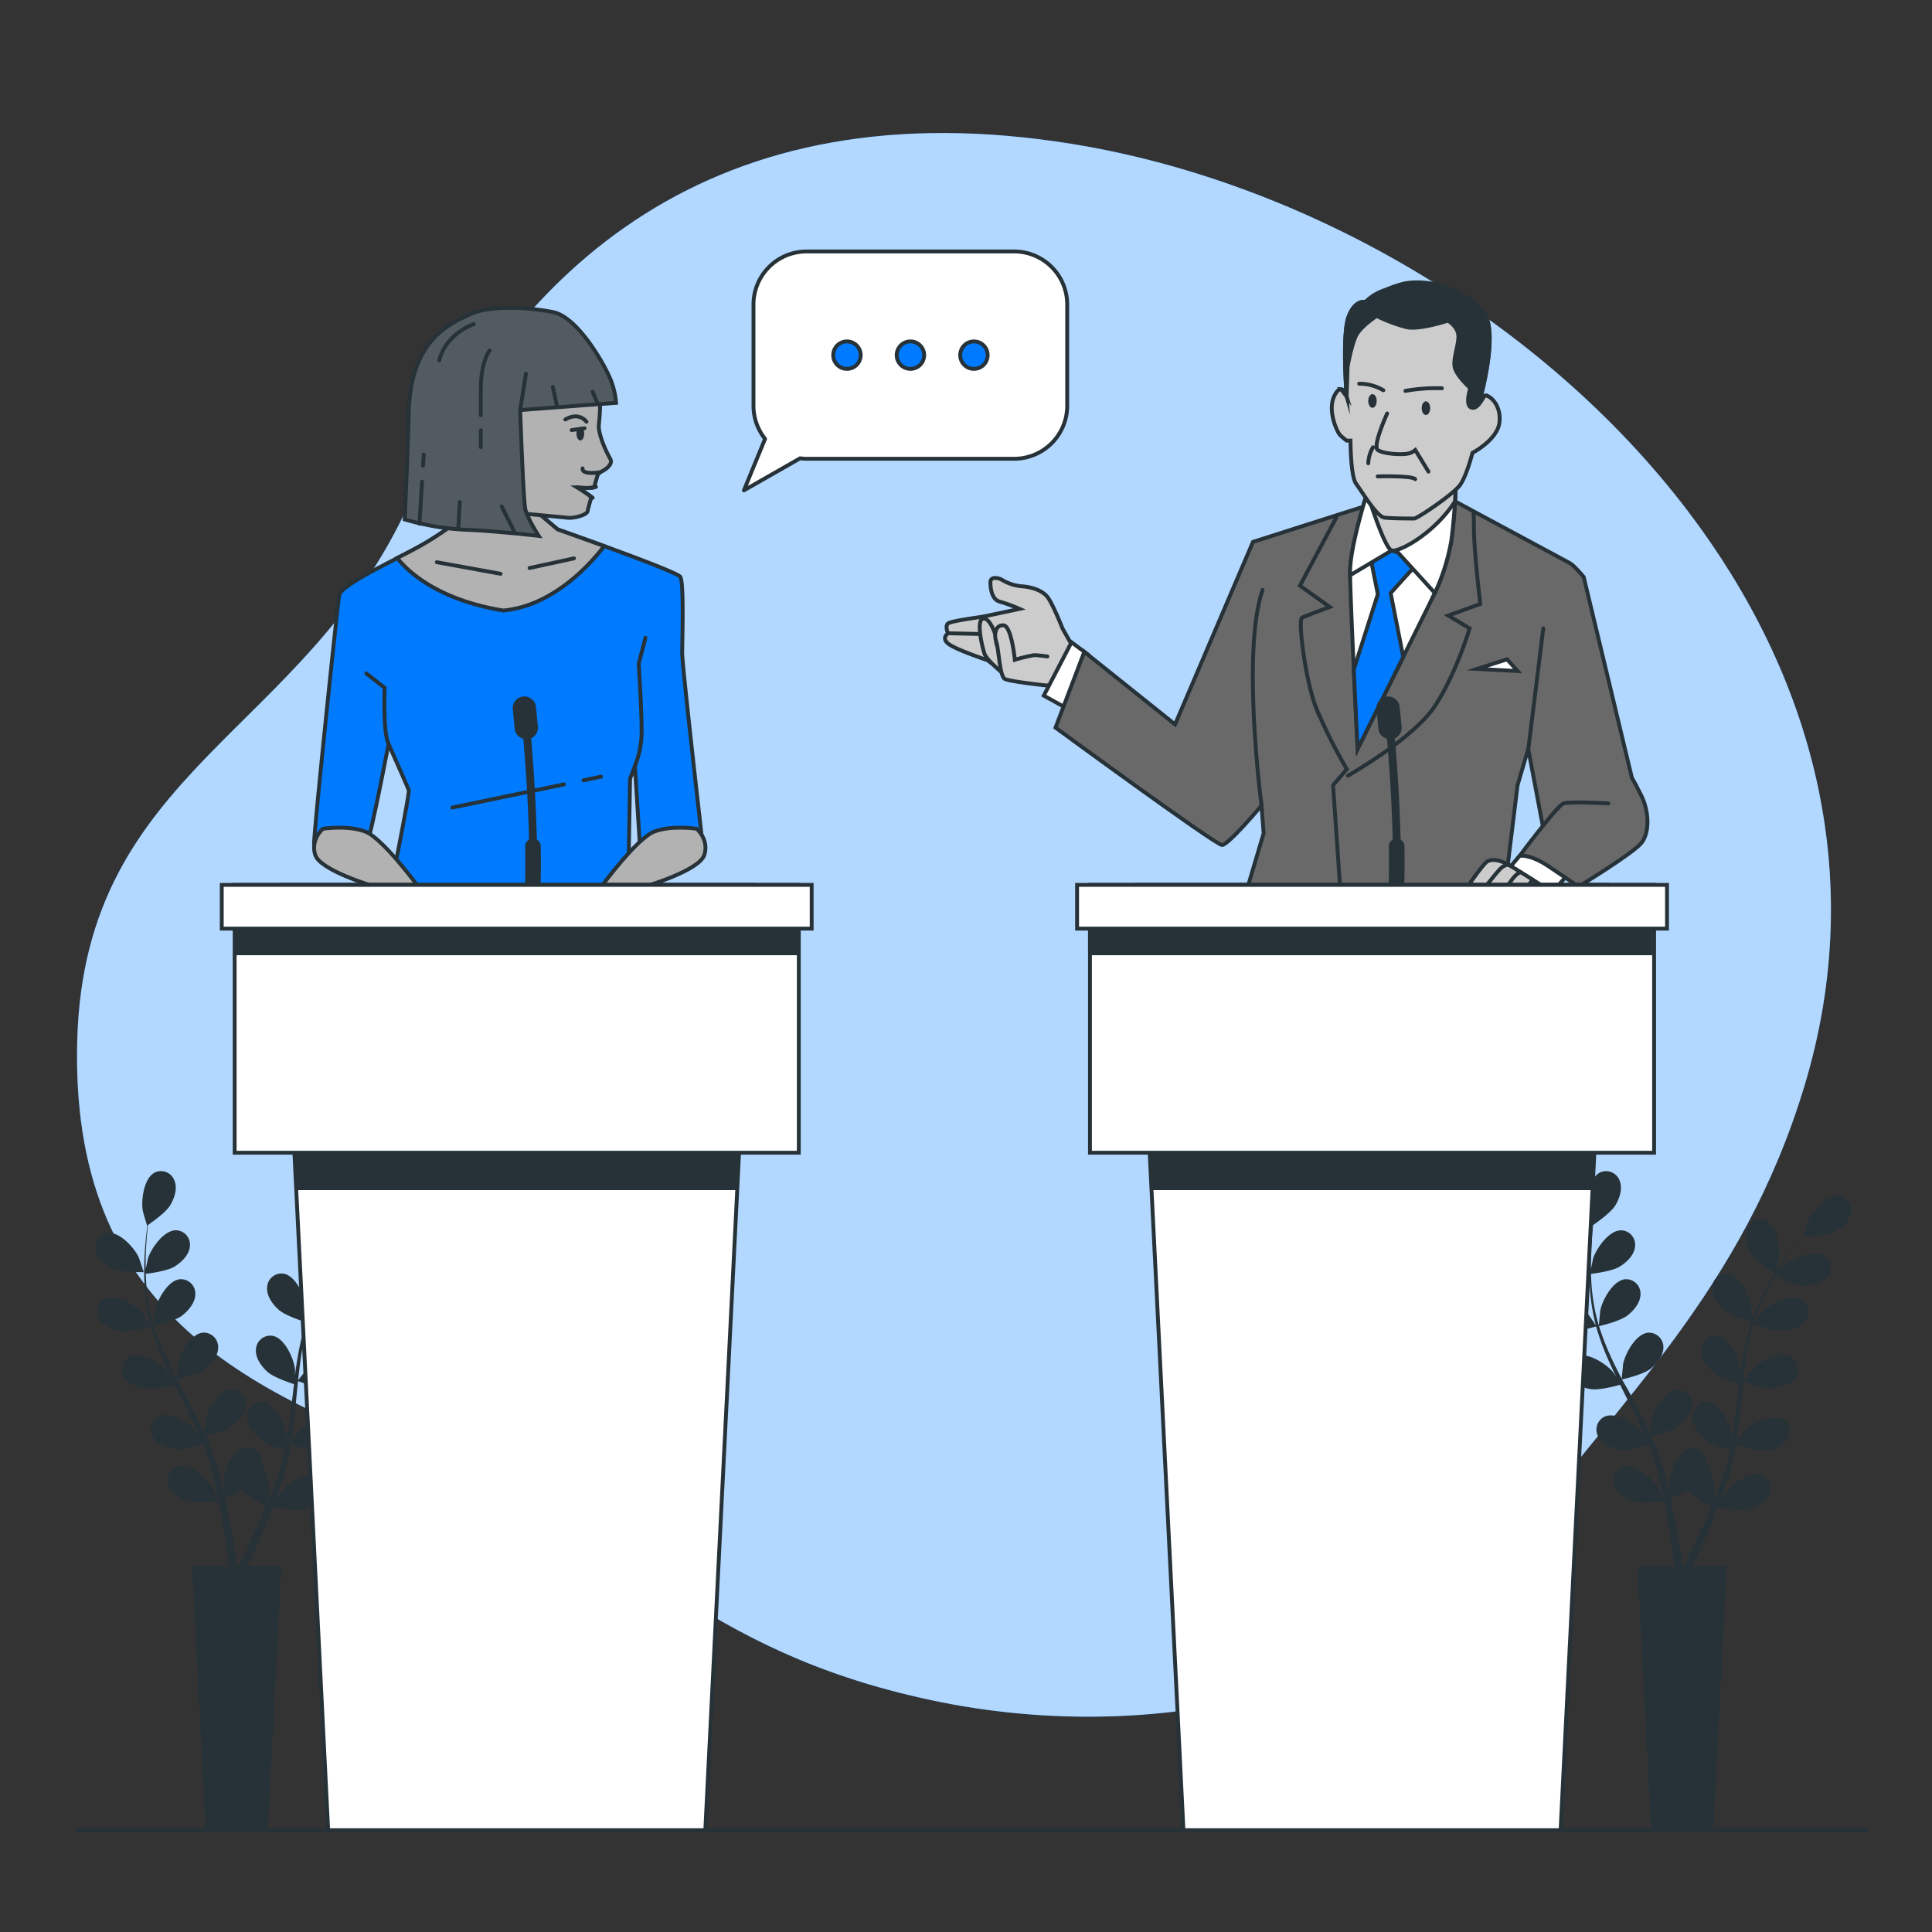 <svg xmlns="http://www.w3.org/2000/svg" viewBox="0 0 500 500"><rect x="0" y="0" width="500" height="500" fill="#333333" stroke="none"/><g id="freepik--background-simple--inject-148"><path d="M437,132.51C399.23,82.66,337.7,47.08,277.75,37.3,184,22,133,70,106,130S22,199,20,269s43,91,94,110,66,48,127,61,124.21-4.48,151-41,59-65,75-118C483.6,226,468.63,174.27,437,132.51Z" style="fill:#007BFF"></path><path d="M437,132.51C399.23,82.66,337.7,47.08,277.75,37.3,184,22,133,70,106,130S22,199,20,269s43,91,94,110,66,48,127,61,124.21-4.48,151-41,59-65,75-118C483.6,226,468.63,174.27,437,132.51Z" style="fill:#fff;opacity:0.7"></path></g><g id="freepik--Plants--inject-148"><path d="M29.4,328.36c2.26,1,7.79.86,7.79.86S36,325.6,35.9,325.38c-1.21-2.54-5-6.73-8.17-6.31a3.74,3.74,0,0,0-3,4.67C25.25,325.91,27.47,327.52,29.4,328.36Z" style="fill:#263238"></path><path d="M101.85,309.53c-3.13-.34-6.86,4-8,6.53-.1.22-1.25,3.87-1.19,3.87h.07c-.6.67-1.22,1.4-1.89,2.21-1.23,1.51-2.6,3.22-4,5.18a65.58,65.58,0,0,0-4.1,6.55,47.44,47.44,0,0,0-3.51,7.9.38.38,0,0,0,0,.1c0-.92,0-3.5,0-3.7-.37-2.79-2.7-8-5.8-8.54a3.72,3.72,0,0,0-4.3,3.5c-.18,2.22,1.42,4.44,3,5.84,1.77,1.58,6.67,3.11,7.07,3.23a66,66,0,0,0-2.08,8.56c-.3,1.68-.55,3.39-.78,5.11,0-.8,0-1.52,0-1.62-.36-2.79-2.7-8-5.8-8.54a3.73,3.73,0,0,0-4.3,3.51c-.18,2.22,1.43,4.43,3,5.83s5.75,2.81,6.86,3.17c-.09.65-.17,1.31-.25,2-.38,3.16-.74,6.32-1.2,9.41-.15,1.08-.35,2.15-.54,3.21,0-.7,0-1.3,0-1.39-.36-2.79-2.7-8-5.8-8.54a3.72,3.72,0,0,0-4.3,3.5c-.18,2.22,1.43,4.44,3,5.84s5.35,2.67,6.66,3.1c-.23,1.08-.46,2.17-.73,3.21-.2.71-.35,1.4-.59,2.1s-.45,1.39-.67,2.08c-.47,1.3-1,2.64-1.45,3.9-.33.88-.67,1.71-1,2.54.17-1.08.46-3.2.47-3.38a14.51,14.51,0,0,0-2-7,3.82,3.82,0,0,0,0-.83A3.72,3.72,0,0,0,63,374.74c-3,.81-5,6.15-5.12,9,0,.17.1,2,.19,3.12-.15-.66-.3-1.31-.46-2-.32-1.35-.68-2.68-1.06-4.12l-.63-2.08c-.2-.7-.49-1.42-.74-2.13-.6-1.65-1.29-3.29-2-4.92,1.18-.29,5.35-1.35,7-2.63s3.44-3.38,3.42-5.6a3.73,3.73,0,0,0-4-3.82c-3.14.34-5.85,5.33-6.42,8.09,0,.17-.22,2.19-.3,3.31-.45-1-.89-2-1.38-2.94-1.4-2.82-2.9-5.63-4.39-8.44-.46-.86-.9-1.73-1.35-2.59.42-.09,5.4-1.25,7.28-2.69,1.67-1.28,3.43-3.37,3.42-5.6a3.73,3.73,0,0,0-4-3.81c-3.13.34-5.85,5.33-6.42,8.08,0,.21-.3,3.12-.34,3.86-1-1.89-1.95-3.8-2.82-5.71a64.89,64.89,0,0,1-3.08-7.94c.2,0,5.41-1.23,7.33-2.71,1.66-1.28,3.43-3.37,3.42-5.59a3.73,3.73,0,0,0-4-3.82c-3.13.34-5.85,5.33-6.42,8.09-.05.21-.33,3.35-.34,3.92,0-.16-.11-.32-.16-.48a47.23,47.23,0,0,1-1.59-8.38c-.18-1.57-.26-3.07-.31-4.54,1-.12,5.53-.72,7.4-1.86s3.79-3,4-5.19a3.73,3.73,0,0,0-3.59-4.23c-3.15,0-6.4,4.65-7.27,7.33,0,.14-.36,1.68-.57,2.8,0-.67,0-1.35,0-2,0-2.39.15-4.57.3-6.5.09-1.1.2-2.09.31-3,.91-.63,4.56-3.2,5.68-5s2-4.39,1.17-6.46a3.72,3.72,0,0,0-5.13-2.1c-2.8,1.44-3.54,7.08-3.08,9.85,0,.24,1.1,3.92,1.15,3.89l.05,0c-.12.89-.24,1.85-.35,2.89-.19,1.93-.39,4.12-.45,6.51a66.12,66.12,0,0,0,.19,7.73,47.54,47.54,0,0,0,1.43,8.52l0,.1c-.5-.78-2-2.91-2.09-3.06-1.84-2.13-6.65-5.16-9.55-3.93a3.73,3.73,0,0,0-1.65,5.3c1.07,1.95,3.64,2.91,5.72,3.22,2.34.34,7.28-1.09,7.67-1.21a66,66,0,0,0,3,8.29c.68,1.57,1.42,3.13,2.17,4.69-.45-.66-.86-1.25-.92-1.32-1.84-2.13-6.65-5.16-9.55-3.93A3.73,3.73,0,0,0,32,356.2c1.07,1.95,3.63,2.91,5.71,3.21s6.34-.82,7.46-1.14l.88,1.78c1.43,2.85,2.87,5.69,4.2,8.51.46,1,.89,2,1.32,3-.4-.59-.75-1.08-.81-1.15-1.84-2.13-6.64-5.16-9.55-3.93a3.74,3.74,0,0,0-1.65,5.3c1.07,2,3.64,2.92,5.72,3.22s5.93-.72,7.26-1.09c.4,1,.81,2.07,1.16,3.09.22.7.49,1.36.67,2.07s.39,1.41.59,2.1c.32,1.35.66,2.73.94,4.06.21.91.38,1.79.56,2.68-.45-1-1.38-2.93-1.48-3.08-1.49-2.39-5.79-6.11-8.84-5.33a3.73,3.73,0,0,0-2.44,5c.77,2.09,3.16,3.43,5.17,4,2.21.68,7.11.06,7.72,0,.29,1.46.56,2.89.8,4.24.82,4.68,1.33,8.61,1.65,11.36.06.49.1.92.15,1.33H49.73L53.19,473H69.35l3.46-67.57H64l.19-.4c1.21-2.53,2.9-6.16,4.71-10.6.58-1.4,1.17-2.91,1.76-4.47.59.13,5.44,1.11,7.7.6,2-.46,4.53-1.62,5.45-3.65a3.73,3.73,0,0,0-2.06-5.15c-3-1-7.54,2.39-9.21,4.65-.1.14-1,1.7-1.57,2.7.24-.63.48-1.25.72-1.91.47-1.3.91-2.61,1.39-4l.62-2.08c.22-.69.37-1.45.56-2.18.41-1.71.74-3.46,1-5.23,1.14.42,5.2,1.83,7.31,1.68s4.72-.91,5.94-2.78a3.72,3.72,0,0,0-1.26-5.4c-2.8-1.45-7.82,1.21-9.81,3.2-.13.12-1.4,1.71-2.08,2.59.17-1.06.34-2.12.48-3.21.38-3.12.68-6.29,1-9.46.09-1,.2-1.94.3-2.9.4.15,5.2,1.94,7.56,1.77,2.09-.15,4.72-.92,5.94-2.78A3.73,3.73,0,0,0,89.38,351c-2.8-1.44-7.82,1.22-9.81,3.21-.15.14-2,2.43-2.41,3,.22-2.13.47-4.25.79-6.33a66.28,66.28,0,0,1,1.82-8.32c.18.07,5.18,2,7.6,1.79,2.09-.15,4.72-.92,5.94-2.78a3.73,3.73,0,0,0-1.26-5.41c-2.8-1.44-7.82,1.22-9.81,3.21-.16.15-2.12,2.61-2.44,3.08,0-.16.07-.33.12-.48a48.39,48.39,0,0,1,3.3-7.88c.72-1.4,1.48-2.7,2.25-3.95.89.45,5,2.44,7.2,2.53s4.8-.39,6.21-2.11a3.73,3.73,0,0,0-.65-5.51c-2.63-1.74-7.91.35-10.11,2.1-.12.1-1.23,1.2-2,2,.36-.56.72-1.14,1.07-1.67,1.32-2,2.65-3.72,3.84-5.25.68-.86,1.31-1.63,1.92-2.34,1.1,0,5.56-.16,7.51-1.07s4.08-2.56,4.54-4.74A3.73,3.73,0,0,0,101.85,309.53ZM67.16,393.7c-1.89,4.36-3.63,7.92-4.89,10.39-.25.5-.48.94-.69,1.34h-.21c-.06-.48-.13-1-.21-1.6-.38-2.77-1-6.73-1.92-11.43-.29-1.49-.63-3.07-1-4.7a39.4,39.4,0,0,0,4.31-2c1.62,1.74,5.75,3.79,6.28,4.05C68.27,391.11,67.71,392.45,67.16,393.7Z" style="fill:#263238"></path><path d="M85.34,329.57s1-3.67,1-3.91c.39-2.79-.5-8.4-3.34-9.77A3.72,3.72,0,0,0,78,318.13c-.76,2.09.2,4.66,1.35,6.42C80.66,326.62,85.34,329.57,85.34,329.57Z" style="fill:#263238"></path><path d="M403.47,328.36c2.26,1,7.79.86,7.79.86s-1.19-3.62-1.29-3.84c-1.21-2.54-5.05-6.73-8.18-6.31a3.73,3.73,0,0,0-3,4.67C399.32,325.91,401.54,327.52,403.47,328.36Z" style="fill:#263238"></path><path d="M475.92,309.53c-3.13-.34-6.86,4-8,6.53-.1.22-1.25,3.87-1.19,3.87h.07c-.6.67-1.22,1.4-1.9,2.21-1.22,1.51-2.59,3.22-4,5.18a67.47,67.47,0,0,0-4.11,6.55,49.14,49.14,0,0,0-3.51,7.9.38.38,0,0,1,0,.1c0-.92,0-3.5-.05-3.7-.36-2.79-2.7-8-5.8-8.54a3.72,3.72,0,0,0-4.3,3.5c-.18,2.22,1.43,4.44,3,5.84,1.77,1.58,6.67,3.11,7.06,3.23a66,66,0,0,0-2.07,8.56c-.3,1.68-.55,3.39-.78,5.11,0-.8,0-1.52,0-1.62-.36-2.79-2.7-8-5.8-8.54a3.73,3.73,0,0,0-4.3,3.51c-.18,2.22,1.42,4.43,3,5.83s5.75,2.81,6.85,3.17c-.08.65-.17,1.31-.24,2-.38,3.16-.75,6.32-1.2,9.41-.16,1.08-.35,2.15-.54,3.21,0-.7,0-1.3,0-1.39-.36-2.79-2.7-8-5.8-8.54a3.72,3.72,0,0,0-4.3,3.5c-.18,2.22,1.42,4.44,3,5.84s5.34,2.67,6.66,3.1c-.23,1.08-.46,2.17-.73,3.21-.21.71-.35,1.4-.59,2.1s-.45,1.39-.67,2.08c-.48,1.3-1,2.64-1.45,3.9-.34.88-.67,1.71-1,2.54.17-1.08.46-3.2.46-3.38a14.38,14.38,0,0,0-1.94-7,4.57,4.57,0,0,0,0-.83,3.73,3.73,0,0,0-4.56-3.16c-3,.81-5,6.15-5.12,9,0,.17.1,2,.19,3.12-.16-.66-.3-1.31-.46-2-.32-1.35-.68-2.68-1.06-4.12l-.63-2.08c-.2-.7-.49-1.42-.74-2.13-.6-1.65-1.29-3.29-2-4.92,1.18-.29,5.35-1.35,7-2.63s3.44-3.38,3.42-5.6a3.73,3.73,0,0,0-4-3.82c-3.13.34-5.85,5.33-6.42,8.09,0,.17-.22,2.19-.3,3.31-.44-1-.89-2-1.37-2.94-1.4-2.82-2.91-5.63-4.4-8.44L419.77,357c.43-.09,5.41-1.25,7.29-2.69,1.66-1.28,3.43-3.37,3.42-5.6a3.73,3.73,0,0,0-4-3.81c-3.13.34-5.85,5.33-6.42,8.08,0,.21-.31,3.12-.34,3.86-1-1.89-1.95-3.8-2.83-5.71a66.47,66.47,0,0,1-3.07-7.94c.19,0,5.4-1.23,7.32-2.71,1.67-1.28,3.44-3.37,3.42-5.59a3.72,3.72,0,0,0-4-3.82c-3.14.34-5.85,5.33-6.42,8.09,0,.21-.33,3.35-.34,3.92-.05-.16-.12-.32-.16-.48a48.2,48.2,0,0,1-1.6-8.38c-.17-1.57-.25-3.07-.3-4.54,1-.12,5.53-.72,7.4-1.86s3.79-3,4-5.19a3.73,3.73,0,0,0-3.59-4.23c-3.15,0-6.4,4.65-7.27,7.33,0,.14-.36,1.68-.58,2.8,0-.67,0-1.35,0-2,0-2.39.16-4.57.31-6.5.09-1.1.2-2.09.31-3,.91-.63,4.55-3.2,5.68-5s2-4.39,1.17-6.46a3.73,3.73,0,0,0-5.14-2.1c-2.8,1.44-3.53,7.08-3.07,9.85,0,.24,1.1,3.92,1.15,3.89l.05,0c-.12.89-.24,1.85-.35,2.89-.2,1.93-.4,4.12-.45,6.51a68.27,68.27,0,0,0,.18,7.73,49.39,49.39,0,0,0,1.43,8.52l0,.1c-.5-.78-2-2.91-2.09-3.06-1.84-2.13-6.65-5.16-9.55-3.93a3.73,3.73,0,0,0-1.65,5.3c1.07,1.95,3.64,2.91,5.71,3.22,2.35.34,7.29-1.09,7.68-1.21a66,66,0,0,0,3,8.29c.68,1.57,1.41,3.13,2.17,4.69-.45-.66-.86-1.25-.92-1.32-1.85-2.13-6.65-5.16-9.55-3.93a3.73,3.73,0,0,0-1.66,5.3c1.07,1.95,3.64,2.91,5.72,3.21s6.34-.82,7.46-1.14c.29.6.58,1.19.88,1.78,1.43,2.85,2.87,5.69,4.19,8.51.47,1,.9,2,1.33,3-.41-.59-.75-1.08-.81-1.15-1.84-2.13-6.65-5.16-9.55-3.93a3.73,3.73,0,0,0-1.65,5.3c1.07,2,3.64,2.92,5.72,3.22s5.93-.72,7.25-1.09c.41,1,.82,2.07,1.17,3.09.22.7.49,1.36.67,2.07s.39,1.41.58,2.1c.33,1.35.67,2.73.95,4.06.2.91.38,1.79.56,2.68-.45-1-1.38-2.93-1.48-3.08-1.5-2.39-5.79-6.11-8.84-5.33a3.73,3.73,0,0,0-2.44,5c.76,2.09,3.15,3.43,5.16,4,2.22.68,7.12.06,7.73,0,.29,1.46.56,2.89.8,4.24.82,4.68,1.33,8.61,1.65,11.36.05.49.1.92.15,1.33h-9.49L427.26,473h16.16l3.46-67.57H438l.2-.4c1.21-2.53,2.89-6.16,4.71-10.6.58-1.4,1.17-2.91,1.75-4.47.6.13,5.45,1.11,7.71.6,2-.46,4.53-1.62,5.45-3.65a3.73,3.73,0,0,0-2.06-5.15c-3-1-7.55,2.39-9.22,4.65-.1.14-1,1.7-1.56,2.7.24-.63.48-1.25.71-1.91.48-1.3.92-2.61,1.39-4,.21-.68.42-1.38.63-2.08s.37-1.45.56-2.18c.4-1.71.73-3.46,1-5.23,1.14.42,5.21,1.83,7.32,1.68s4.72-.91,5.94-2.78a3.73,3.73,0,0,0-1.26-5.4c-2.8-1.45-7.82,1.21-9.81,3.2-.13.12-1.4,1.71-2.08,2.59.17-1.06.34-2.12.47-3.21.39-3.12.69-6.29,1-9.46.09-1,.19-1.94.3-2.9.4.15,5.2,1.94,7.55,1.77,2.1-.15,4.73-.92,5.94-2.78a3.73,3.73,0,0,0-1.25-5.41c-2.8-1.44-7.82,1.22-9.81,3.21-.15.14-2,2.43-2.42,3,.23-2.13.47-4.25.8-6.33a66.27,66.27,0,0,1,1.81-8.32c.19.07,5.19,2,7.61,1.79,2.09-.15,4.72-.92,5.94-2.78a3.74,3.74,0,0,0-1.26-5.41c-2.8-1.44-7.82,1.22-9.81,3.21-.16.15-2.12,2.61-2.45,3.08.05-.16.08-.33.13-.48a47.52,47.52,0,0,1,3.3-7.88c.71-1.4,1.48-2.7,2.25-3.95.89.45,5,2.44,7.19,2.53s4.8-.39,6.21-2.11a3.72,3.72,0,0,0-.65-5.51c-2.62-1.74-7.9.35-10.11,2.1-.11.1-1.22,1.2-2,2,.36-.56.71-1.14,1.07-1.67,1.31-2,2.64-3.72,3.83-5.25.69-.86,1.32-1.63,1.92-2.34,1.11,0,5.57-.16,7.52-1.07s4.08-2.56,4.54-4.74A3.73,3.73,0,0,0,475.92,309.53ZM441.23,393.7c-1.89,4.36-3.64,7.92-4.89,10.39-.25.5-.48.94-.69,1.34h-.21c-.06-.48-.13-1-.21-1.6-.38-2.77-1-6.73-1.92-11.43-.29-1.49-.63-3.07-1-4.7a39.4,39.4,0,0,0,4.31-2c1.61,1.74,5.75,3.79,6.28,4.05C442.34,391.11,441.78,392.45,441.23,393.7Z" style="fill:#263238"></path><path d="M459.41,329.57s1-3.67,1-3.91c.39-2.79-.5-8.4-3.34-9.77a3.72,3.72,0,0,0-5.07,2.24c-.76,2.09.2,4.66,1.34,6.42C454.72,326.62,459.41,329.57,459.41,329.57Z" style="fill:#263238"></path></g><g id="freepik--character-2--inject-148"><path d="M278.1,168.18,275,162.69s-2.57-6.51-3.94-8.22-4.11-2.57-6.68-2.74a11.82,11.82,0,0,1-5.15-1.72c-1-.51-2.91-.86-2.91.69s.34,4.45,2.4,5a40.07,40.07,0,0,1,5.14,1.88s-7.2,1.54-8.91,1.89-8.74,1.2-9.6,1.88,0,2.57,0,2.57-1.88,1.2.17,2.75,10.29,4.28,10.29,4.28-.35.17,3.6,2.4,13.19,4.28,13.19,4.28Z" style="fill:#ccc;stroke:#263238;stroke-linecap:round;stroke-miterlimit:10"></path><path d="M260.44,175s-5-3.94-5.65-5.82-2.23-8.74-.34-9.09,3.77,5.32,3.42,6,1.72,3.43,1.89,3.94a7.9,7.9,0,0,0,1.54,1.72" style="fill:#ccc;stroke:#263238;stroke-linecap:round;stroke-miterlimit:10"></path><path d="M271.07,169.89s-2.57-.34-3.43-.34a42.56,42.56,0,0,0-5,1.2s-.86-8.74-2.91-8.91-2.57,2.22-1.89,4.28.86,8.91,2.23,9.6,11,1.71,11,1.71" style="fill:#ccc;stroke:#263238;stroke-linecap:round;stroke-miterlimit:10"></path><line x1="245.36" y1="163.89" x2="253.07" y2="164.06" style="fill:none;stroke:#263238;stroke-linecap:round;stroke-miterlimit:10"></line><polygon points="281.73 169.52 277.31 166.21 270.13 180.02 277.59 184.16 281.73 169.52" style="fill:#fff;stroke:#263238;stroke-linecap:round;stroke-miterlimit:10"></polygon><path d="M357.14,129.75l-32.87,10.49L304.1,187.48l-23.48-18.79-7.45,19.62s41.43,30.38,43.09,30.38,10.22-10.22,10.22-10.22l.55,7.18-5,16.85h67.12l3.59-29.28,2.76-9.39,3.87,20.44s6.9,4.14,13.26,3,10.49-12.71,10.49-12.71l-13.26-55.24s-2.48-3-3.59-3.59-29.75-16-29.75-16Z" style="fill:#696969;stroke:#263238;stroke-linecap:round;stroke-miterlimit:10"></path><path d="M345.85,133.91l-9.43,17.66,7.73,5.52s-6.07,2.21-7.18,2.77.83,16,3.59,23.2a131,131,0,0,0,8,16L345,203.22l1.94,28.18" style="fill:none;stroke:#263238;stroke-linecap:round;stroke-miterlimit:10"></path><path d="M348.85,200.74s17.13-9.67,22.65-18.23,8.84-19.89,8.84-19.89l-5.53-3.32,8.29-3s-1.66-13.53-1.66-19.88c0-1.46,0-2.65-.07-3.6" style="fill:none;stroke:#263238;stroke-linecap:round;stroke-miterlimit:10"></path><path d="M353.82,127.54S349.4,141.35,349.4,148s1.94,45.85,1.94,45.85,16.57-33.42,19.33-39a54,54,0,0,0,5-15.19,143.09,143.09,0,0,0,1.11-14.64,81.46,81.46,0,0,1-12.43,2.76A45.71,45.71,0,0,1,353.82,127.54Z" style="fill:#fff;stroke:#263238;stroke-linecap:round;stroke-miterlimit:10"></path><path d="M362.38,136.65l-7.73,7.46,1.93,9.67-6.22,19.51c.49,10.68,1,20.54,1,20.54L363.16,170l-3.26-16.5,7.46-8.28Z" style="fill:#007BFF;stroke:#263238;stroke-linecap:round;stroke-miterlimit:10"></path><path d="M353.82,127.54S349.4,141.35,349.4,148c0,.24,0,.55,0,.88l10.76-6.41,1.66.56,9.52,10.44a53.63,53.63,0,0,0,4.29-13.76,143.09,143.09,0,0,0,1.11-14.64,81.46,81.46,0,0,1-12.43,2.76A45.71,45.71,0,0,1,353.82,127.54Z" style="fill:#fff;stroke:#263238;stroke-linecap:round;stroke-miterlimit:10"></path><path d="M376.55,129.76c.14-2.66.2-4.71.2-4.71a81.46,81.46,0,0,1-12.43,2.76,45.71,45.71,0,0,1-10.5-.27s4.42,14.36,6.35,14.91C362,143,371.21,138.08,376.55,129.76Z" style="fill:#ccc;stroke:#263238;stroke-linecap:round;stroke-miterlimit:10"></path><path d="M353.39,78.14S350.72,77.41,349,82s-.49,20.63-.49,20.63-1.21-4.12-3.15-.24.73,9.47,1.45,10.2a19.84,19.84,0,0,0,1.7,1.45h1s0,9.23,1.46,11.17,5.34,8.49,7.28,8.74,7,.24,7.77.24,10.19-6.31,11.89-8.74,3.16-8.25,3.16-8.25,6.55-3.4,7-8-2.67-6.8-3.4-6.8a5.37,5.37,0,0,0-1.46.24s3.4-12.37,1.94-18.93-18-9.71-23.54-9.22A12.54,12.54,0,0,0,353.39,78.14Z" style="fill:#ccc;stroke:#263238;stroke-linecap:round;stroke-miterlimit:10"></path><path d="M347.09,100.76l1.44,1.89S348,100.87,347.09,100.76Z" style="fill:none;stroke:#263238;stroke-linecap:round;stroke-miterlimit:10"></path><path d="M384.15,102.45a5.85,5.85,0,0,0-.91.2s3.4-12.37,1.94-18.93-13.49-12.18-22-10.28a26.65,26.65,0,0,0-9.78,4.7S350.72,77.41,349,82s-.49,20.63-.49,20.63l.25-7.76s1-5.59,2.18-8,5.34-5.1,5.34-5.1a40.85,40.85,0,0,0,7.77,2.91c3.39.73,10.68-1.7,10.68-1.7s2.42,1.46,2.67,3.64-1.22,5.59-1,8,4.12,5.83,4.12,5.83-1.7,5.1.73,5.1C382.19,105.57,383.21,104.19,384.15,102.45Z" style="fill:#263238;stroke:#263238;stroke-linecap:round;stroke-miterlimit:10"></path><path d="M359,107s-3.88,8.5-2.43,9.47,5.58,1.21,7.28,1a4.44,4.44,0,0,0,2.43-1l3.4,5.58" style="fill:none;stroke:#263238;stroke-linecap:round;stroke-miterlimit:10"></path><path d="M355.33,115.76a8.78,8.78,0,0,0-1.22,4.13" style="fill:none;stroke:#263238;stroke-linecap:round;stroke-miterlimit:10"></path><path d="M356.54,123.29s9-.25,9.71.72" style="fill:none;stroke:#263238;stroke-linecap:round;stroke-miterlimit:10"></path><ellipse cx="369.03" cy="105.63" rx="1.1" ry="1.77" style="fill:#263238"></ellipse><path d="M356.29,103.77c0,1-.49,1.77-1.09,1.77s-1.1-.79-1.1-1.77.49-1.77,1.1-1.77S356.29,102.79,356.29,103.77Z" style="fill:#263238"></path><path d="M363.72,101.16a45.25,45.25,0,0,1,9.44-.68" style="fill:none;stroke:#263238;stroke-linecap:round;stroke-miterlimit:10"></path><path d="M358,101a12.14,12.14,0,0,0-6.24-1.69" style="fill:none;stroke:#263238;stroke-linecap:round;stroke-miterlimit:10"></path><polygon points="382.27 173.11 392.77 173.67 390.01 170.63 382.27 173.11" style="fill:#fff;stroke:#263238;stroke-linecap:round;stroke-miterlimit:10"></polygon><line x1="395.53" y1="193.83" x2="399.4" y2="162.62" style="fill:none;stroke:#263238;stroke-linecap:round;stroke-miterlimit:10"></line><path d="M393.32,221.45,390,225.32l11,6.35,4.7-5.25S396.63,220.9,393.32,221.45Z" style="fill:#fff;stroke:#263238;stroke-linecap:round;stroke-miterlimit:10"></path><path d="M416.25,207.92s-9.95-.56-11.6,0-11.33,13.53-11.33,13.53,2.49-.55,7.46,2.76,7.73,5.25,7.73,5.25,14.09-8.56,16.3-11.32,1.93-8.29,0-12.16-2.49-4.69-2.49-4.69" style="fill:#696969;stroke:#263238;stroke-linecap:round;stroke-miterlimit:10"></path><path d="M400.47,230.11s-9.26-6.05-11.13-6.85-3.21-.89-4.37-.36-6.85,9-6.85,9h24Z" style="fill:#ccc;stroke:#263238;stroke-linecap:round;stroke-miterlimit:10"></path><path d="M382.48,232s5-6.59,6.15-7.48,1.87-.71,1.87-.71" style="fill:none;stroke:#263238;stroke-linecap:round;stroke-miterlimit:10"></path><path d="M388.8,231.63s3-5.79,4.81-5.88" style="fill:none;stroke:#263238;stroke-linecap:round;stroke-miterlimit:10"></path><line x1="393.61" y1="231.81" x2="396.64" y2="227.62" style="fill:none;stroke:#263238;stroke-linecap:round;stroke-miterlimit:10"></line><path d="M326.48,208.47s-5.25-39.78.27-55.8" style="fill:none;stroke:#263238;stroke-linecap:round;stroke-miterlimit:10"></path><polygon points="403.88 473.67 306.28 473.67 294.08 229 416.08 229 403.88 473.67" style="fill:#fff;stroke:#263238;stroke-linecap:round;stroke-miterlimit:10"></polygon><polygon points="412.14 308 415.53 240 294.63 240 298.02 308 412.14 308" style="fill:#263238"></polygon><path d="M363.47,219a2,2,0,0,0-1-1.71c-.22-10-.93-19.85-1.48-26.21a3,3,0,0,0,1.75-3c-.3-3.22-.51-5.15-.51-5.15a3,3,0,1,0-6,.65s.21,1.9.49,5a3,3,0,0,0,2.24,2.62c.54,6.34,1.25,16.16,1.47,26.08a2,2,0,0,0-1,1.74c.1,6.38,0,12-.39,16.62a2,2,0,0,0,1.85,2.15h.15a2,2,0,0,0,2-1.85C363.45,231.25,363.58,225.53,363.47,219Z" style="fill:#263238"></path><rect x="282.08" y="229" width="146" height="69.33" style="fill:#fff;stroke:#263238;stroke-linecap:round;stroke-miterlimit:10"></rect><rect x="281.59" y="229" width="146" height="18.21" style="fill:#263238"></rect><rect x="278.75" y="229" width="152.67" height="11.33" style="fill:#fff;stroke:#263238;stroke-linecap:round;stroke-miterlimit:10"></rect></g><g id="freepik--character-1--inject-148"><path d="M119.8,133.78a78.91,78.91,0,0,1-11,7.5c-6.25,3.5-20.5,10-21,12.75S81,217.48,81.29,218.48s12,1.75,13,1.75,6.26-27.7,6.26-27.7,5,11.25,5.25,12-5,26.95-5,26.95h61.75l.51-29.95,1.25-3.25,1.24,19.7,16-2s-5-43.7-5-46.95.5-18.25-.5-19.75S144.3,137,144.3,137l-6.76-5.72-18.24.22Z" style="fill:#007BFF;stroke:#263238;stroke-linecap:round;stroke-miterlimit:10"></path><path d="M144.3,137l-6.76-5.72-18.24.22.5,2.25a78.91,78.91,0,0,1-11,7.5c-1.59.89-3.69,2-6,3.14,1.81,2.38,9.3,10.67,27.45,13.61,13.18-1.21,22.91-12.47,26.11-16.67C149.91,139,144.3,137,144.3,137Z" style="fill:#b2b2b2;stroke:#263238;stroke-linecap:round;stroke-miterlimit:10"></path><line x1="113.05" y1="145.5" x2="129.55" y2="148.5" style="fill:#fff;stroke:#263238;stroke-linecap:round;stroke-miterlimit:10"></line><line x1="137.05" y1="147" x2="148.55" y2="144.5" style="fill:#fff;stroke:#263238;stroke-linecap:round;stroke-miterlimit:10"></line><line x1="151.03" y1="201.94" x2="155.55" y2="201" style="fill:#fff;stroke:#263238;stroke-linecap:round;stroke-miterlimit:10"></line><line x1="117.05" y1="209" x2="145.94" y2="203" style="fill:#fff;stroke:#263238;stroke-linecap:round;stroke-miterlimit:10"></line><path d="M164.3,198.28a23.82,23.82,0,0,0,1.75-9.25c0-5.5-.75-17.25-.75-17.25l1.75-6.75" style="fill:none;stroke:#263238;stroke-linecap:round;stroke-miterlimit:10"></path><path d="M94.8,174.28,99.55,178s-.5,11.5,1,14.5" style="fill:none;stroke:#263238;stroke-linecap:round;stroke-miterlimit:10"></path><path d="M180.29,214.48s-6.5-1-11,.75-13.5,14-13.5,14h11.75s13.5-4,14.75-8S180.29,214.48,180.29,214.48Z" style="fill:#b2b2b2;stroke:#263238;stroke-linecap:round;stroke-miterlimit:10"></path><path d="M83.57,214.48s6.5-1,11,.75,13.5,14,13.5,14H96.32s-13.5-4-14.75-8S83.57,214.48,83.57,214.48Z" style="fill:#b2b2b2;stroke:#263238;stroke-linecap:round;stroke-miterlimit:10"></path><path d="M155.32,103.65a57.64,57.64,0,0,1-.32,6.14c-.32,2.26,1.77,6.94,2.9,8.88s-2.58,3.55-2.58,3.55l-.64.64s-.42,1.51-.91,3.21c-.13.44-4.38.07-4.38.07a34.14,34.14,0,0,1,3.65,2.49c-.55,2-.88,3.09-.95,3.6-.16,1.13-3.71,1.93-5.16,1.77s-11.19-1.06-11.19-1.06l.72,3.06-5-3.77s-4.68-23.57-3.55-25.51,9-7.91,9.85-8.07S146.6,97,147.41,97s3.23.33,3.23.33S155.32,100.26,155.32,103.65Z" style="fill:#b2b2b2;stroke:#263238;stroke-linecap:round;stroke-miterlimit:10"></path><path d="M151.77,109.14a3.64,3.64,0,0,0-3.66-1.3,5.3,5.3,0,0,0-1.8.73" style="fill:none;stroke:#263238;stroke-linecap:round;stroke-miterlimit:10"></path><path d="M151.19,112.26c0,1-.46,1.73-1,1.73s-1-.77-1-1.73.46-1.74,1-1.74S151.19,111.3,151.19,112.26Z" style="fill:#263238"></path><path d="M154.24,126a12.36,12.36,0,0,1-4.87.11,34.62,34.62,0,0,1,4,2.72" style="fill:none;stroke:#263238;stroke-linecap:round;stroke-linejoin:round"></path><path d="M155.32,122.22s-4.78.82-4.55-1" style="fill:none;stroke:#263238;stroke-linecap:round;stroke-miterlimit:10"></path><line x1="147.95" y1="111.31" x2="151.26" y2="110.84" style="fill:none;stroke:#263238;stroke-linecap:round;stroke-miterlimit:10"></line><path d="M134.62,106.13s.8,23.22,1.33,25.62,3.47,6.94,3.47,6.94-11.47-1.33-19.21-1.6a68.11,68.11,0,0,1-15.48-2.67s.81-17,1.06-27.75c.44-18.76,10.72-22.89,15.79-25.3s14.91-1.93,21.58-.59,14.15,14.94,15.21,18.41a19.78,19.78,0,0,1,1.07,5.07Z" style="fill:#515b60;stroke:#263238;stroke-linecap:round;stroke-miterlimit:10"></path><line x1="109.48" y1="120.53" x2="109.67" y2="117.61" style="fill:none;stroke:#263238;stroke-linecap:round;stroke-miterlimit:10"></line><line x1="108.55" y1="135.54" x2="109.23" y2="124.64" style="fill:none;stroke:#263238;stroke-linecap:round;stroke-miterlimit:10"></line><line x1="118.63" y1="136.28" x2="119" y2="129.94" style="fill:none;stroke:#263238;stroke-linecap:round;stroke-miterlimit:10"></line><line x1="133.19" y1="137.78" x2="129.83" y2="131.06" style="fill:none;stroke:#263238;stroke-linecap:round;stroke-miterlimit:10"></line><path d="M122.6,83.88s-7.1,2.29-8.93,9.39" style="fill:none;stroke:#263238;stroke-linecap:round;stroke-miterlimit:10"></path><path d="M124.43,111.36v4.35" style="fill:none;stroke:#263238;stroke-linecap:round;stroke-miterlimit:10"></path><path d="M126.72,90.75s-2.29,2.52-2.29,10.08v6.64" style="fill:none;stroke:#263238;stroke-linecap:round;stroke-miterlimit:10"></path><line x1="134.62" y1="106.13" x2="136.11" y2="96.71" style="fill:none;stroke:#263238;stroke-linecap:round;stroke-miterlimit:10"></line><line x1="144.18" y1="105.27" x2="143.05" y2="100.1" style="fill:none;stroke:#263238;stroke-linecap:round;stroke-miterlimit:10"></line><line x1="154.68" y1="104.46" x2="153.38" y2="101.39" style="fill:none;stroke:#263238;stroke-linecap:round;stroke-miterlimit:10"></line><polygon points="182.53 473.67 84.93 473.67 72.73 229 194.73 229 182.53 473.67" style="fill:#fff;stroke:#263238;stroke-linecap:round;stroke-miterlimit:10"></polygon><polygon points="190.79 308 194.18 240 73.28 240 76.67 308 190.79 308" style="fill:#263238"></polygon><path d="M139.94,219a2,2,0,0,0-1-1.71c-.22-10-.94-19.85-1.48-26.21a3,3,0,0,0,1.74-3c-.29-3.22-.5-5.15-.5-5.15a3,3,0,0,0-6,.65s.21,1.9.5,5a3,3,0,0,0,2.24,2.62c.54,6.34,1.25,16.16,1.47,26.08a2,2,0,0,0-1,1.74c.11,6.38,0,12-.38,16.62a2,2,0,0,0,1.84,2.15h.16a2,2,0,0,0,2-1.85C139.92,231.25,140.05,225.53,139.94,219Z" style="fill:#263238"></path><rect x="60.73" y="229" width="146" height="69.33" style="fill:#fff;stroke:#263238;stroke-linecap:round;stroke-miterlimit:10"></rect><rect x="60.73" y="229" width="146" height="18.21" style="fill:#263238"></rect><rect x="57.39" y="229" width="152.67" height="11.33" style="fill:#fff;stroke:#263238;stroke-linecap:round;stroke-miterlimit:10"></rect></g><g id="freepik--speech-bubble--inject-148"><path d="M192.52,126.91,198,113.57a13.7,13.7,0,0,1-3-8.56V78.81a13.73,13.73,0,0,1,13.72-13.73h53.74a13.73,13.73,0,0,1,13.73,13.73V105a13.73,13.73,0,0,1-13.73,13.73H208.75a13.44,13.44,0,0,1-1.69-.12Z" style="fill:#fff;stroke:#263238;stroke-linecap:round;stroke-linejoin:round"></path><circle cx="252.05" cy="91.91" r="3.55" style="fill:#007BFF;stroke:#263238;stroke-linecap:round;stroke-linejoin:round"></circle><path d="M232.07,91.91a3.55,3.55,0,1,1,3.55,3.55A3.55,3.55,0,0,1,232.07,91.91Z" style="fill:#007BFF;stroke:#263238;stroke-linecap:round;stroke-linejoin:round"></path><circle cx="219.19" cy="91.91" r="3.55" style="fill:#007BFF;stroke:#263238;stroke-linecap:round;stroke-linejoin:round"></circle></g><g id="freepik--Floor--inject-148"><line x1="20" y1="473.67" x2="483" y2="473.67" style="fill:#fff;stroke:#263238;stroke-linecap:round;stroke-miterlimit:10"></line></g></svg>
